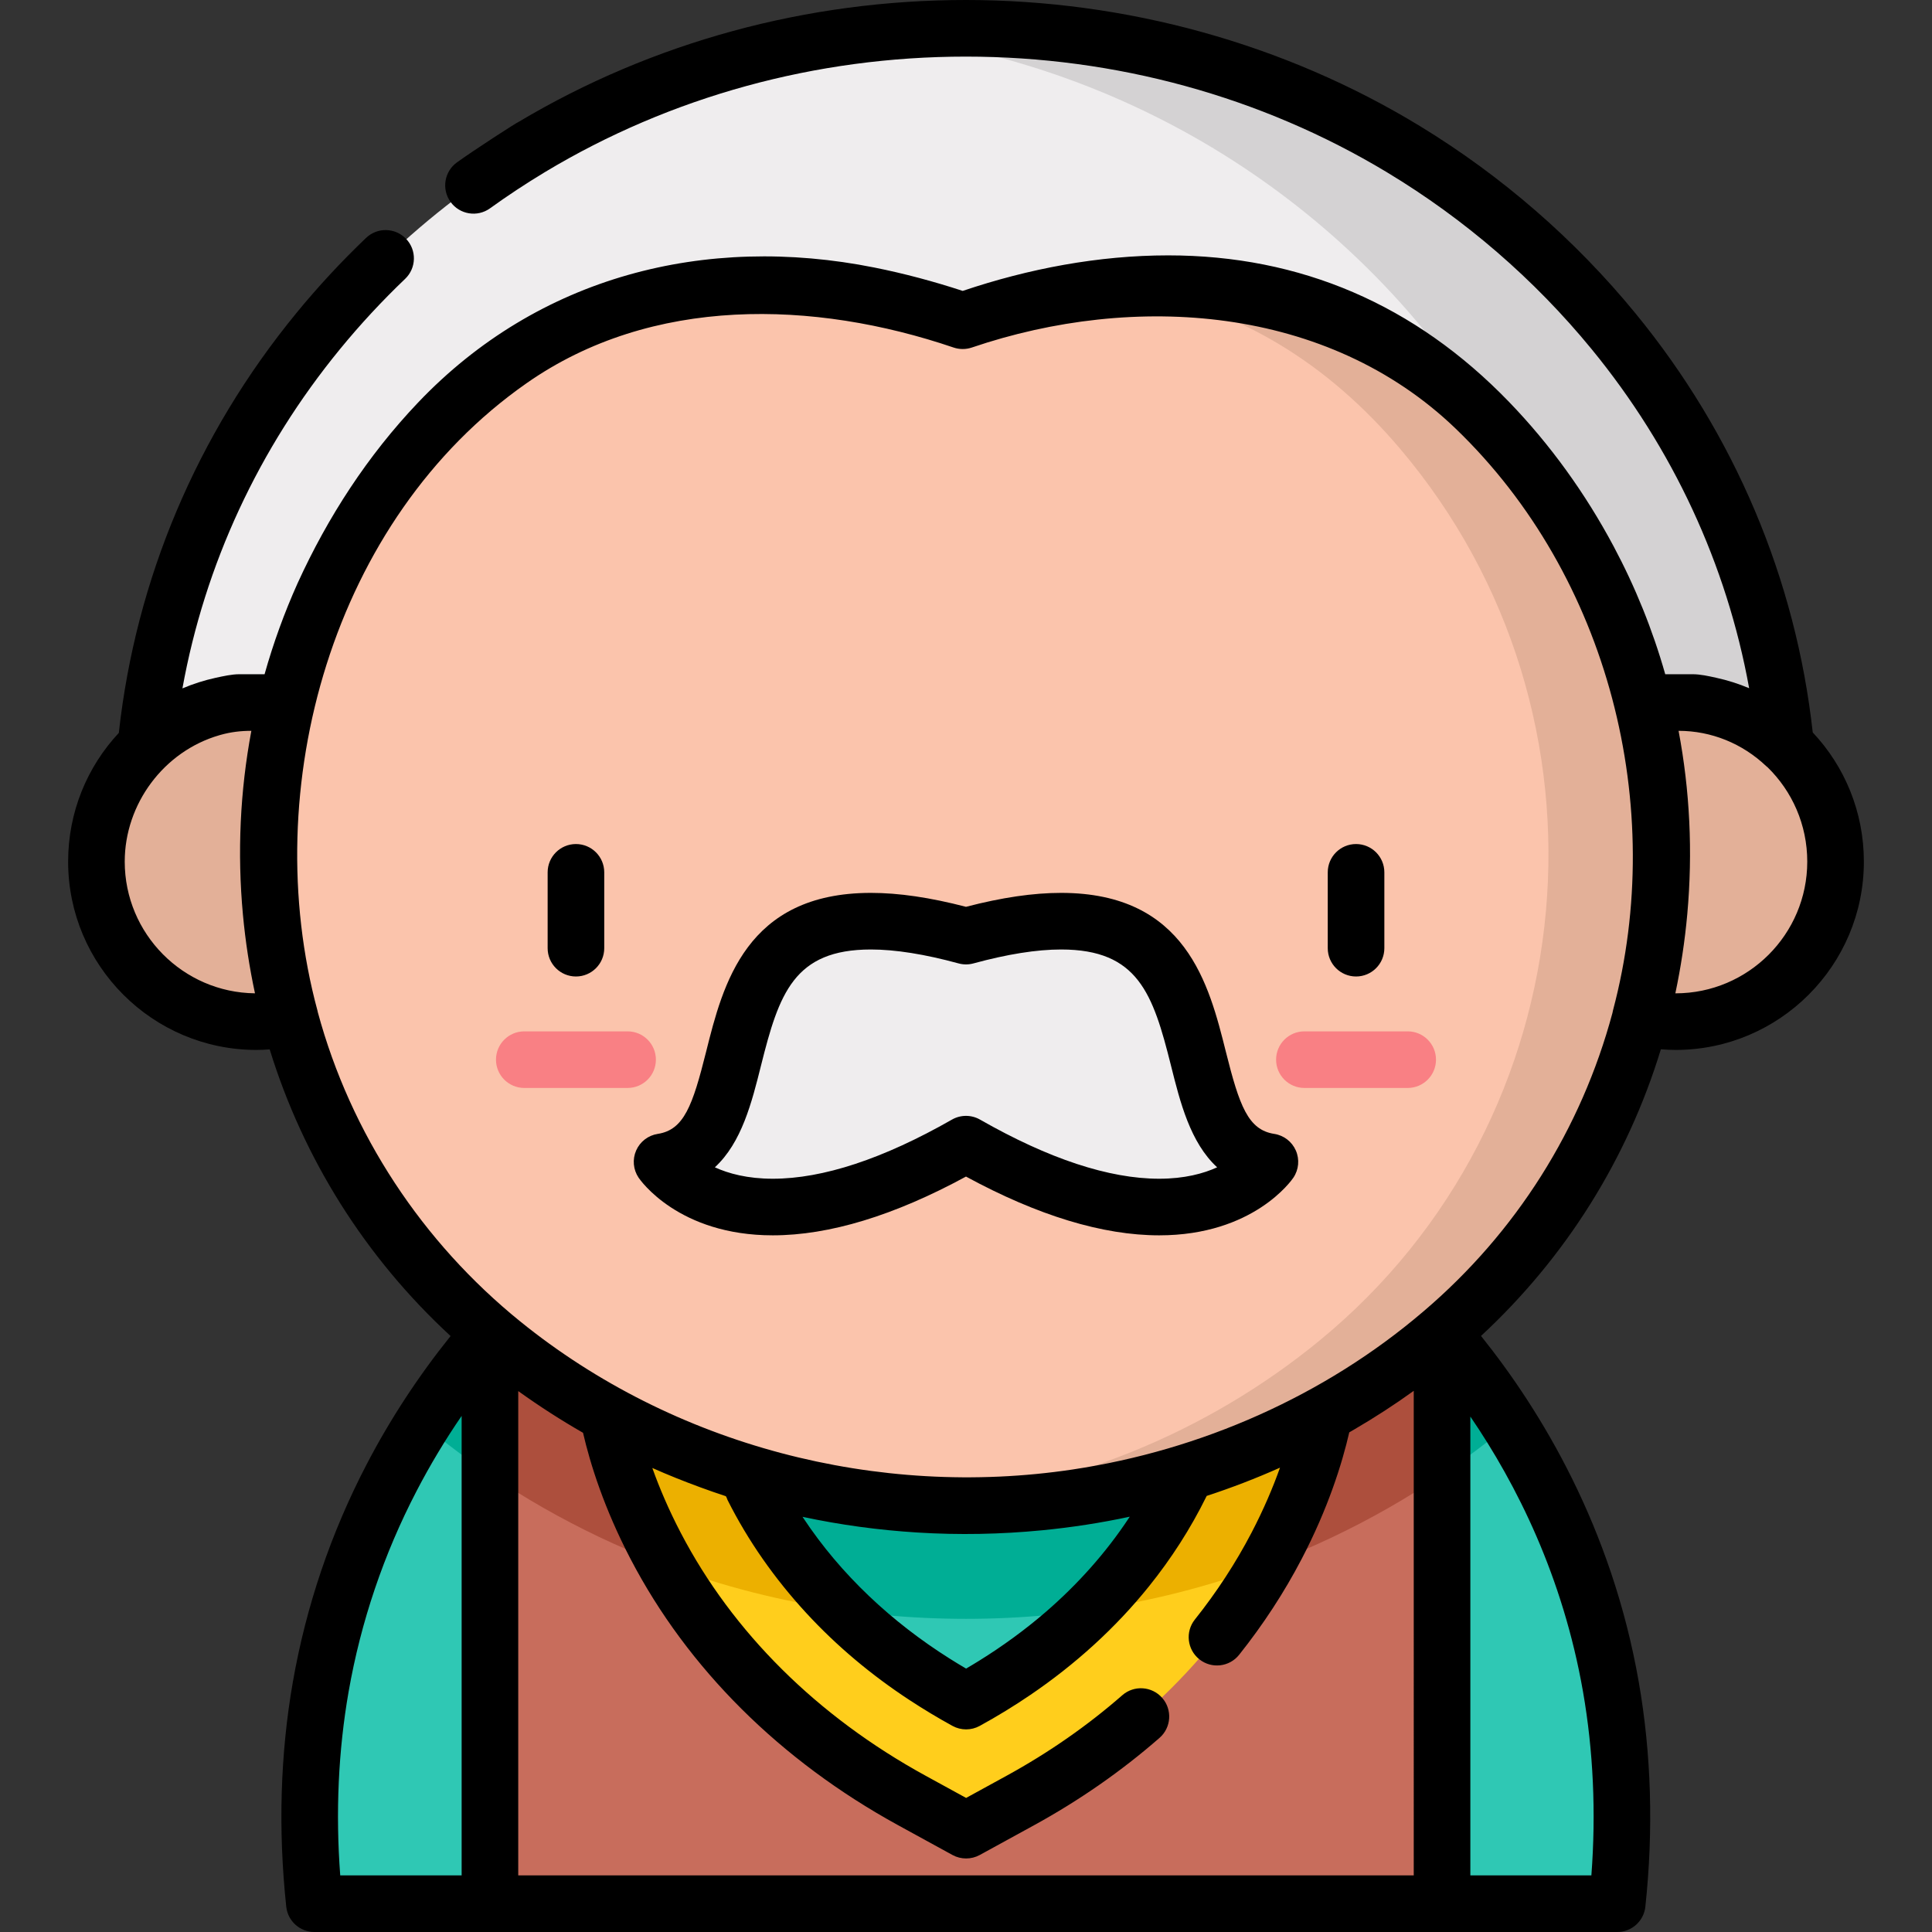 <?xml version="1.0" encoding="iso-8859-1"?>
<!-- Generator: Adobe Illustrator 19.0.0, SVG Export Plug-In . SVG Version: 6.00 Build 0)  -->
<svg version="1.1" id="Capa_1" xmlns="http://www.w3.org/2000/svg" xmlns:xlink="http://www.w3.org/1999/xlink" x="0px" y="0px"
	 viewBox="0 0 512 512" style="enable-background:new 0 0 512 512;" xml:space="preserve">
<rect x="0" y="0" width="512" height="512" fill="#333333" stroke="none"/>
<g>
	<path style="fill:#2FC8B4;" d="M129.838,353.23c-8.62,9.99-17.98,22.81-26.1,38.45c-8.13,15.63-15.02,34.08-18.74,55.33
		c-3.02,17.31-3.93,36.47-1.68,57.49h46.52l36.456-49.999L129.838,353.23z"/>
	<path style="fill:#2FC8B4;" d="M426.898,447.01c-7.403-42.321-27.415-73.521-44.618-93.527l-0.065-0.253l-0.045,0.124
		c-0.004-0.005-0.008-0.01-0.012-0.014v0.049l-36.399,101.112l36.399,49.921v0.078h46.42
		C430.828,483.48,429.918,464.32,426.898,447.01z"/>
</g>
<g>
	<path style="fill:#00AE95;" d="M129.838,353.23c-5.826,6.752-11.989,14.801-17.88,24.136c3.986,3.329,8.097,6.522,12.329,9.567
		c7.368,5.299,15.009,10.113,22.881,14.439L129.838,353.23z"/>
	<path style="fill:#00AE95;" d="M382.158,353.23c5.826,6.752,11.989,14.801,17.88,24.136c-3.986,3.329-8.097,6.522-12.329,9.567
		c-7.368,5.299-15.009,10.113-22.881,14.439L382.158,353.23z"/>
</g>
<path style="fill:#C86D5C;" d="M382.098,353.27c0.02,0.02,0.04,0.05,0.06,0.07V504.5h-252.32V353.23L382.098,353.27z"/>
<path style="fill:#AD4F3D;" d="M129.838,353.23v37.557c37.093,25.023,80.559,38.223,126.16,38.223
	c45.6,0,89.067-13.199,126.16-38.221V353.34c-0.02-0.02-0.04-0.05-0.06-0.07L129.838,353.23z"/>
<path style="fill:#FFCE1C;" d="M158.498,353.23l1.67,15.58c0.33,3.12,2.56,19.73,13.58,40.86c14.46,27.72,37.93,51.04,67.86,67.45
	l14.42,7.9l14.42-7.9c29.93-16.41,53.4-39.73,67.86-67.45c11.02-21.13,13.24-37.74,13.58-40.86l1.66-15.54L158.498,353.23z
	 M256.028,450.81c-60.46-33.13-66.03-85.19-66.03-85.19h132.06C322.058,365.62,316.478,417.68,256.028,450.81z"/>
<path style="fill:#ECB000;" d="M288.739,426.693c16.07-2.292,31.722-6.278,46.759-11.888c0.971-1.694,1.909-3.406,2.811-5.135
	c11.02-21.13,13.24-37.74,13.58-40.86l1.66-15.54l-96.676-0.02l-98.373-0.016l1.669,15.576c0.33,3.12,2.56,19.73,13.58,40.86
	c0.907,1.739,1.85,3.46,2.827,5.163c15.033,5.603,30.682,9.582,46.747,11.869c-29.949-29.586-33.324-61.082-33.324-61.082h132.06
	C322.058,365.62,318.678,397.109,288.739,426.693z"/>
<path style="fill:#2FC8B4;" d="M332.955,358.591c0,0-6.501,60.651-76.926,99.248c-70.437-38.597-76.926-99.248-76.926-99.248
	H332.955z"/>
<path style="fill:#00AE95;" d="M298.685,425.05c30.676-33.021,34.269-66.459,34.269-66.459H179.102c0,0,3.588,33.447,34.276,66.472
	c13.902,2.613,28.153,3.946,42.62,3.946C270.489,429.01,284.762,427.672,298.685,425.05z"/>
<path style="fill:#EFEDEE;" d="M37.694,217.315v-0.11c0.08-47.558,16.466-92.666,46.598-129.426
	c5.509-6.728,11.477-13.177,17.895-19.305c11.718-11.19,24.527-20.95,38.189-29.186c-0.111-0.067-0.073-0.106,0.171-0.106
	C174.849,18.547,214.528,7.5,255.947,7.5s81.099,11.047,115.4,31.682c0.244,0,0.282,0.039,0.171,0.106
	c13.662,8.236,26.471,17.996,38.189,29.186c6.418,6.128,12.387,12.577,17.895,19.305c30.132,36.76,46.518,81.869,46.598,129.426
	v0.11L37.694,217.315L37.694,217.315z"/>
<path style="fill:#D4D2D3;" d="M427.602,87.779c-5.509-6.728-11.477-13.177-17.895-19.305c-11.718-11.19-24.527-20.95-38.189-29.187
	c0.111-0.067,0.073-0.106-0.171-0.106C337.046,18.547,297.367,7.5,255.947,7.5c-8.416,0-16.758,0.464-25,1.364
	c32.32,3.529,63.068,13.876,90.4,30.318c0.244,0,0.282,0.039,0.171,0.106c13.662,8.236,26.471,17.996,38.189,29.187
	c6.418,6.128,12.387,12.577,17.895,19.305c30.132,36.76,46.518,81.869,46.598,129.426v0.11h50v-0.11
	C474.12,169.648,457.735,124.539,427.602,87.779z"/>
<path style="fill:#E3B098;" d="M72.452,186.177c21.304,2.245,37.908,20.264,37.908,42.163c0,23.418-18.984,42.402-42.402,42.402
	s-42.402-18.984-42.402-42.402c0-21.9,16.603-39.918,37.908-42.163H72.452z"/>
<path style="fill:#FBC4AC;" d="M255.127,85c-73.282-24.908-119.266,1.303-147.544,36.774
	c-55.947,70.179-46.566,172.662,21.643,230.995c33.646,28.775,78.049,46.267,126.721,46.267c47.234,0,90.446-16.474,123.71-43.746
	c71.676-58.767,81.288-165.787,21.308-236.452C372.146,84.886,326.372,60.784,255.127,85z"/>
<path style="fill:#E3B098;" d="M448.535,186.177h-8.99c-1.432,0.151-2.73,0.379-3.925,0.668
	c-5.915-24.334-17.399-47.676-34.655-68.006c-23.15-27.274-57.245-48.185-106.689-42.807c33.694,3.975,58.551,21.437,76.689,42.807
	c59.979,70.665,50.368,177.686-21.308,236.452c-29.708,24.357-67.356,40.09-108.714,43.177c4.951,0.37,9.953,0.569,15.004,0.569
	c47.234,0,90.447-16.474,123.71-43.746c28.005-22.961,46.536-53.289,55.142-85.937c2.478,0.903,5.513,1.389,9.241,1.389
	c23.418,0,42.402-18.984,42.402-42.403C486.443,206.441,469.84,188.422,448.535,186.177z"/>
<g>
	<path style="fill:#F98084;" d="M166.318,288.32h-27.375c-4.142,0-7.5-3.358-7.5-7.5s3.358-7.5,7.5-7.5h27.375
		c4.142,0,7.5,3.358,7.5,7.5S170.46,288.32,166.318,288.32z"/>
	<path style="fill:#F98084;" d="M373.054,288.32h-27.375c-4.142,0-7.5-3.358-7.5-7.5s3.358-7.5,7.5-7.5h27.375
		c4.142,0,7.5,3.358,7.5,7.5S377.196,288.32,373.054,288.32z"/>
</g>
<path style="fill:#EFEDEE;" d="M255.998,303.217c60.45,34.519,80.544,4.688,80.544,4.688c-33.24-5.114,0-81.822-80.544-59.826
	c-80.544-21.996-47.303,54.712-80.544,59.826C175.455,307.905,195.548,337.736,255.998,303.217z"/>
<path d="M152.631,258.779c4.143,0,7.5-3.358,7.5-7.5V231.18c0-4.142-3.357-7.5-7.5-7.5c-4.142,0-7.5,3.358-7.5,7.5v20.099
	C145.131,255.421,148.489,258.779,152.631,258.779z"/>
<path d="M359.367,258.779c4.143,0,7.5-3.358,7.5-7.5V231.18c0-4.142-3.357-7.5-7.5-7.5c-4.142,0-7.5,3.358-7.5,7.5v20.099
	C351.867,255.421,355.225,258.779,359.367,258.779z"/>
<path d="M337.683,300.492c-6.938-1.067-9.232-7.453-12.816-21.769c-4.447-17.767-10.538-42.1-43.666-42.1
	c-7.387,0-15.649,1.209-25.202,3.693c-9.553-2.483-17.815-3.693-25.202-3.693c-33.137,0-39.225,24.334-43.67,42.103
	c-3.581,14.313-5.875,20.698-12.812,21.766c-2.538,0.39-4.7,2.052-5.73,4.405c-1.03,2.352-0.784,5.068,0.65,7.198
	c0.42,0.624,10.58,15.281,35.563,15.281c0.001,0-0.001,0,0,0c14.967,0,32.179-5.238,51.201-15.573
	c19.024,10.336,36.234,15.573,51.202,15.573c24.987,0,35.144-14.659,35.563-15.283c1.434-2.13,1.679-4.846,0.648-7.197
	C342.383,302.544,340.221,300.882,337.683,300.492z M307.201,312.376c-13.296,0-29.271-5.272-47.483-15.672
	c-1.152-0.658-2.436-0.987-3.719-0.987c-1.283,0-2.566,0.329-3.719,0.987c-18.211,10.399-34.187,15.672-47.482,15.672
	c-6.699,0-11.725-1.368-15.354-3.024c7.129-6.575,9.794-17.228,12.235-26.985c4.769-19.061,8.727-30.743,29.119-30.743
	c6.447,0,14.262,1.242,23.226,3.689c1.293,0.354,2.658,0.354,3.952,0c8.964-2.448,16.779-3.689,23.226-3.689
	c20.385,0,24.344,11.682,29.115,30.742c2.442,9.758,5.109,20.412,12.239,26.987C318.926,311.008,313.9,312.376,307.201,312.376z"/>
<path d="M433.406,83.028c-16.042-19.571-35.423-36.388-57.026-49.563C340.276,11.445,298.196,0,255.948,0
	c-42.075,0-83.003,11.15-118.434,32.257c-0.752,0.306-11.745,7.413-16.416,10.778c-3.361,2.42-4.123,7.108-1.702,10.469
	s7.108,4.125,10.469,1.702c4.654-3.352,9.493-6.546,14.384-9.494c0.06-0.036,0.119-0.073,0.177-0.11
	C177.711,25.582,216.274,15,255.948,15c39.675,0,78.235,10.58,111.519,30.6c0.06,0.038,0.119,0.075,0.18,0.112
	c20.539,12.381,38.953,28.273,54.156,46.822c21.533,26.269,35.796,57.061,41.74,89.849c-2.788-1.176-5.71-2.108-8.764-2.774
	c-2.033-0.444-4.154-0.932-6.243-0.932h-7.231c-3.331-11.738-7.913-23.092-13.685-33.908c-7.442-13.945-16.738-26.902-27.726-38.275
	c-24.885-25.761-55.222-38.817-90.323-38.817c-18.406,0-36.966,3.518-54.383,9.397c-0.02,0.007-0.04,0.012-0.06,0.019
	c-7.676-2.514-15.489-4.61-23.411-6.194c-44.811-8.962-89.084,2.305-120.948,35.809c-13.323,14.009-23.888,30.282-31.898,47.843
	c-3.515,7.826-6.439,15.887-8.755,24.126h-6.653c-2.083,0-4.242,0.511-6.271,0.938c-0.02,0.004-0.039,0.009-0.058,0.013
	c-3.051,0.67-5.988,1.613-8.789,2.802c5.939-32.807,20.205-63.615,41.752-89.901c5.325-6.505,11.137-12.774,17.271-18.632
	c2.996-2.86,3.105-7.608,0.245-10.604c-2.861-2.996-7.608-3.105-10.604-0.245c-6.576,6.279-12.807,13.001-18.516,19.975
	c-26.312,32.101-42.526,70.497-47.004,111.205c-8.366,8.949-13.434,20.963-13.434,34.113c0,27.517,22.386,49.903,49.902,49.903
	c1.169,0,2.341-0.057,3.511-0.14c8.962,29.002,25.355,55.119,47.941,75.958c-8.589,10.695-16.09,22.151-22.323,34.158
	c-9.411,18.091-15.963,37.437-19.475,57.502c-3.342,19.155-3.93,39.2-1.749,59.577c0.407,3.81,3.624,6.701,7.457,6.701h345.26
	c3.833,0,7.05-2.891,7.458-6.702c2.181-20.377,1.593-40.422-1.75-59.58c-7.163-40.951-25.83-71.759-41.804-91.68
	c22.511-20.865,38.794-46.934,47.667-75.967c1.298,0.103,2.597,0.173,3.892,0.173c27.517,0,49.903-22.386,49.903-49.903
	c0-13.21-5.114-25.274-13.55-34.236C475.896,153.444,459.687,115.09,433.406,83.028z M33.055,228.34
	c0-15.271,10.338-29.241,25.11-33.507c0.113-0.033,0.226-0.065,0.34-0.097c2.712-0.757,5.312-1.059,8.106-1.059
	c-2.974,15.874-3.764,32.248-2.231,48.732c0.656,7.054,1.727,14.007,3.193,20.831C48.505,263.033,33.055,247.457,33.055,228.34z
	 M92.387,448.303c3.247-18.547,9.305-36.434,18.009-53.167c3.551-6.841,7.544-13.494,11.943-19.909V497H90.165
	C88.907,480.332,89.652,463.98,92.387,448.303z M137.339,368.654c0.062,0.045,0.125,0.087,0.188,0.132
	c5.472,3.921,11.141,7.57,16.981,10.917c1.921,8.297,5.594,20.017,12.592,33.435c15.143,29.029,39.661,53.428,70.906,70.559
	l14.42,7.9c2.229,1.221,4.979,1.22,7.208,0l14.422-7.902c12.022-6.591,23.203-14.378,33.233-23.146
	c3.119-2.726,3.437-7.464,0.711-10.583c-2.726-3.118-7.464-3.437-10.583-0.711c-9.214,8.055-19.5,15.216-30.571,21.286
	l-10.816,5.926l-10.814-5.925c-28.636-15.701-51.048-37.95-64.815-64.342c-3.246-6.224-5.689-12.013-7.529-17.17
	c4.124,1.832,8.318,3.512,12.56,5.066c0.041,0.015,0.082,0.03,0.122,0.045c2.235,0.817,4.478,1.609,6.741,2.346
	c0.2,0.069,0.409,0.818,0.509,1.017c5.482,10.924,12.564,20.944,20.837,29.93c8.101,8.798,17.369,16.535,27.369,23.088
	c3.713,2.433,7.523,4.731,11.416,6.864c2.246,1.231,4.963,1.231,7.209,0c4.626-2.536,9.131-5.289,13.492-8.258
	c11.767-8.009,22.483-17.658,31.397-28.77c5.876-7.315,10.99-15.256,15.138-23.674c0.042-0.084,0.086-0.17,0.127-0.253
	c6.597-2.157,13.087-4.658,19.426-7.484c-1.843,5.182-4.294,11-7.556,17.253c-4.169,7.993-9.218,15.729-15.007,22.993
	c-2.582,3.239-2.048,7.958,1.191,10.539c3.24,2.582,7.958,2.048,10.54-1.191c6.386-8.014,11.963-16.561,16.575-25.404
	c7.02-13.458,10.695-25.222,12.614-33.548c0.447-0.256,0.892-0.516,1.336-0.776c5.406-3.159,10.676-6.558,15.75-10.227V497H137.339
	V368.654z M299.223,402.204c-6.146,9.322-13.681,17.72-22.126,25.014c-5.424,4.684-11.429,9.057-17.6,12.884
	c-1.135,0.704-2.286,1.404-3.468,2.093c-1.477-0.862-2.936-1.754-4.382-2.666c-15.266-9.624-28.801-22.18-38.779-37.27
	c-0.063-0.095-0.127-0.19-0.189-0.284c10.034,2.149,20.171,3.518,30.412,4.157c11.033,0.688,22.105,0.481,33.107-0.594
	c7.813-0.763,15.56-1.954,23.203-3.599C299.342,402.028,299.281,402.116,299.223,402.204z M421.733,497h-32.074V375.404
	c12.288,18,24.522,42.427,29.852,72.895C422.246,463.979,422.991,480.331,421.733,497z M377.24,347.526
	c-0.014,0.012-0.029,0.022-0.043,0.034l-0.146,0.124c-26.146,22.29-58.832,36.649-92.747,41.739
	c-51.675,7.755-105.758-6.294-146.453-39.241c-25.935-20.997-44.898-49.688-53.627-81.935c-0.028-0.135-0.05-0.27-0.086-0.403
	c-15.977-59.051,3.968-130.277,55.306-166.216c0.034-0.024,0.068-0.048,0.102-0.072c33.214-23.25,76.196-22.026,113.168-9.456
	c1.557,0.529,3.27,0.529,4.827,0c43.046-14.632,94.268-11.202,128.283,21.546c40.539,39.029,56.008,100.067,41.633,154.125
	c-0.061,0.231-0.109,0.464-0.148,0.698C419.038,299.226,401.804,326.599,377.24,347.526z M444.041,263.243c-0.019,0-0.038,0-0.057,0
	c1.457-6.868,2.52-13.869,3.163-20.982c1.49-16.492,0.677-32.806-2.307-48.584c8.672,0,16.91,3.361,23.219,9.355
	c0.113,0.107,0.239,0.191,0.357,0.29c6.523,6.359,10.526,15.24,10.526,25.017C478.943,247.586,463.286,263.243,444.041,263.243z"/>
<g>
</g>
<g>
</g>
<g>
</g>
<g>
</g>
<g>
</g>
<g>
</g>
<g>
</g>
<g>
</g>
<g>
</g>
<g>
</g>
<g>
</g>
<g>
</g>
<g>
</g>
<g>
</g>
<g>
</g>
</svg>

